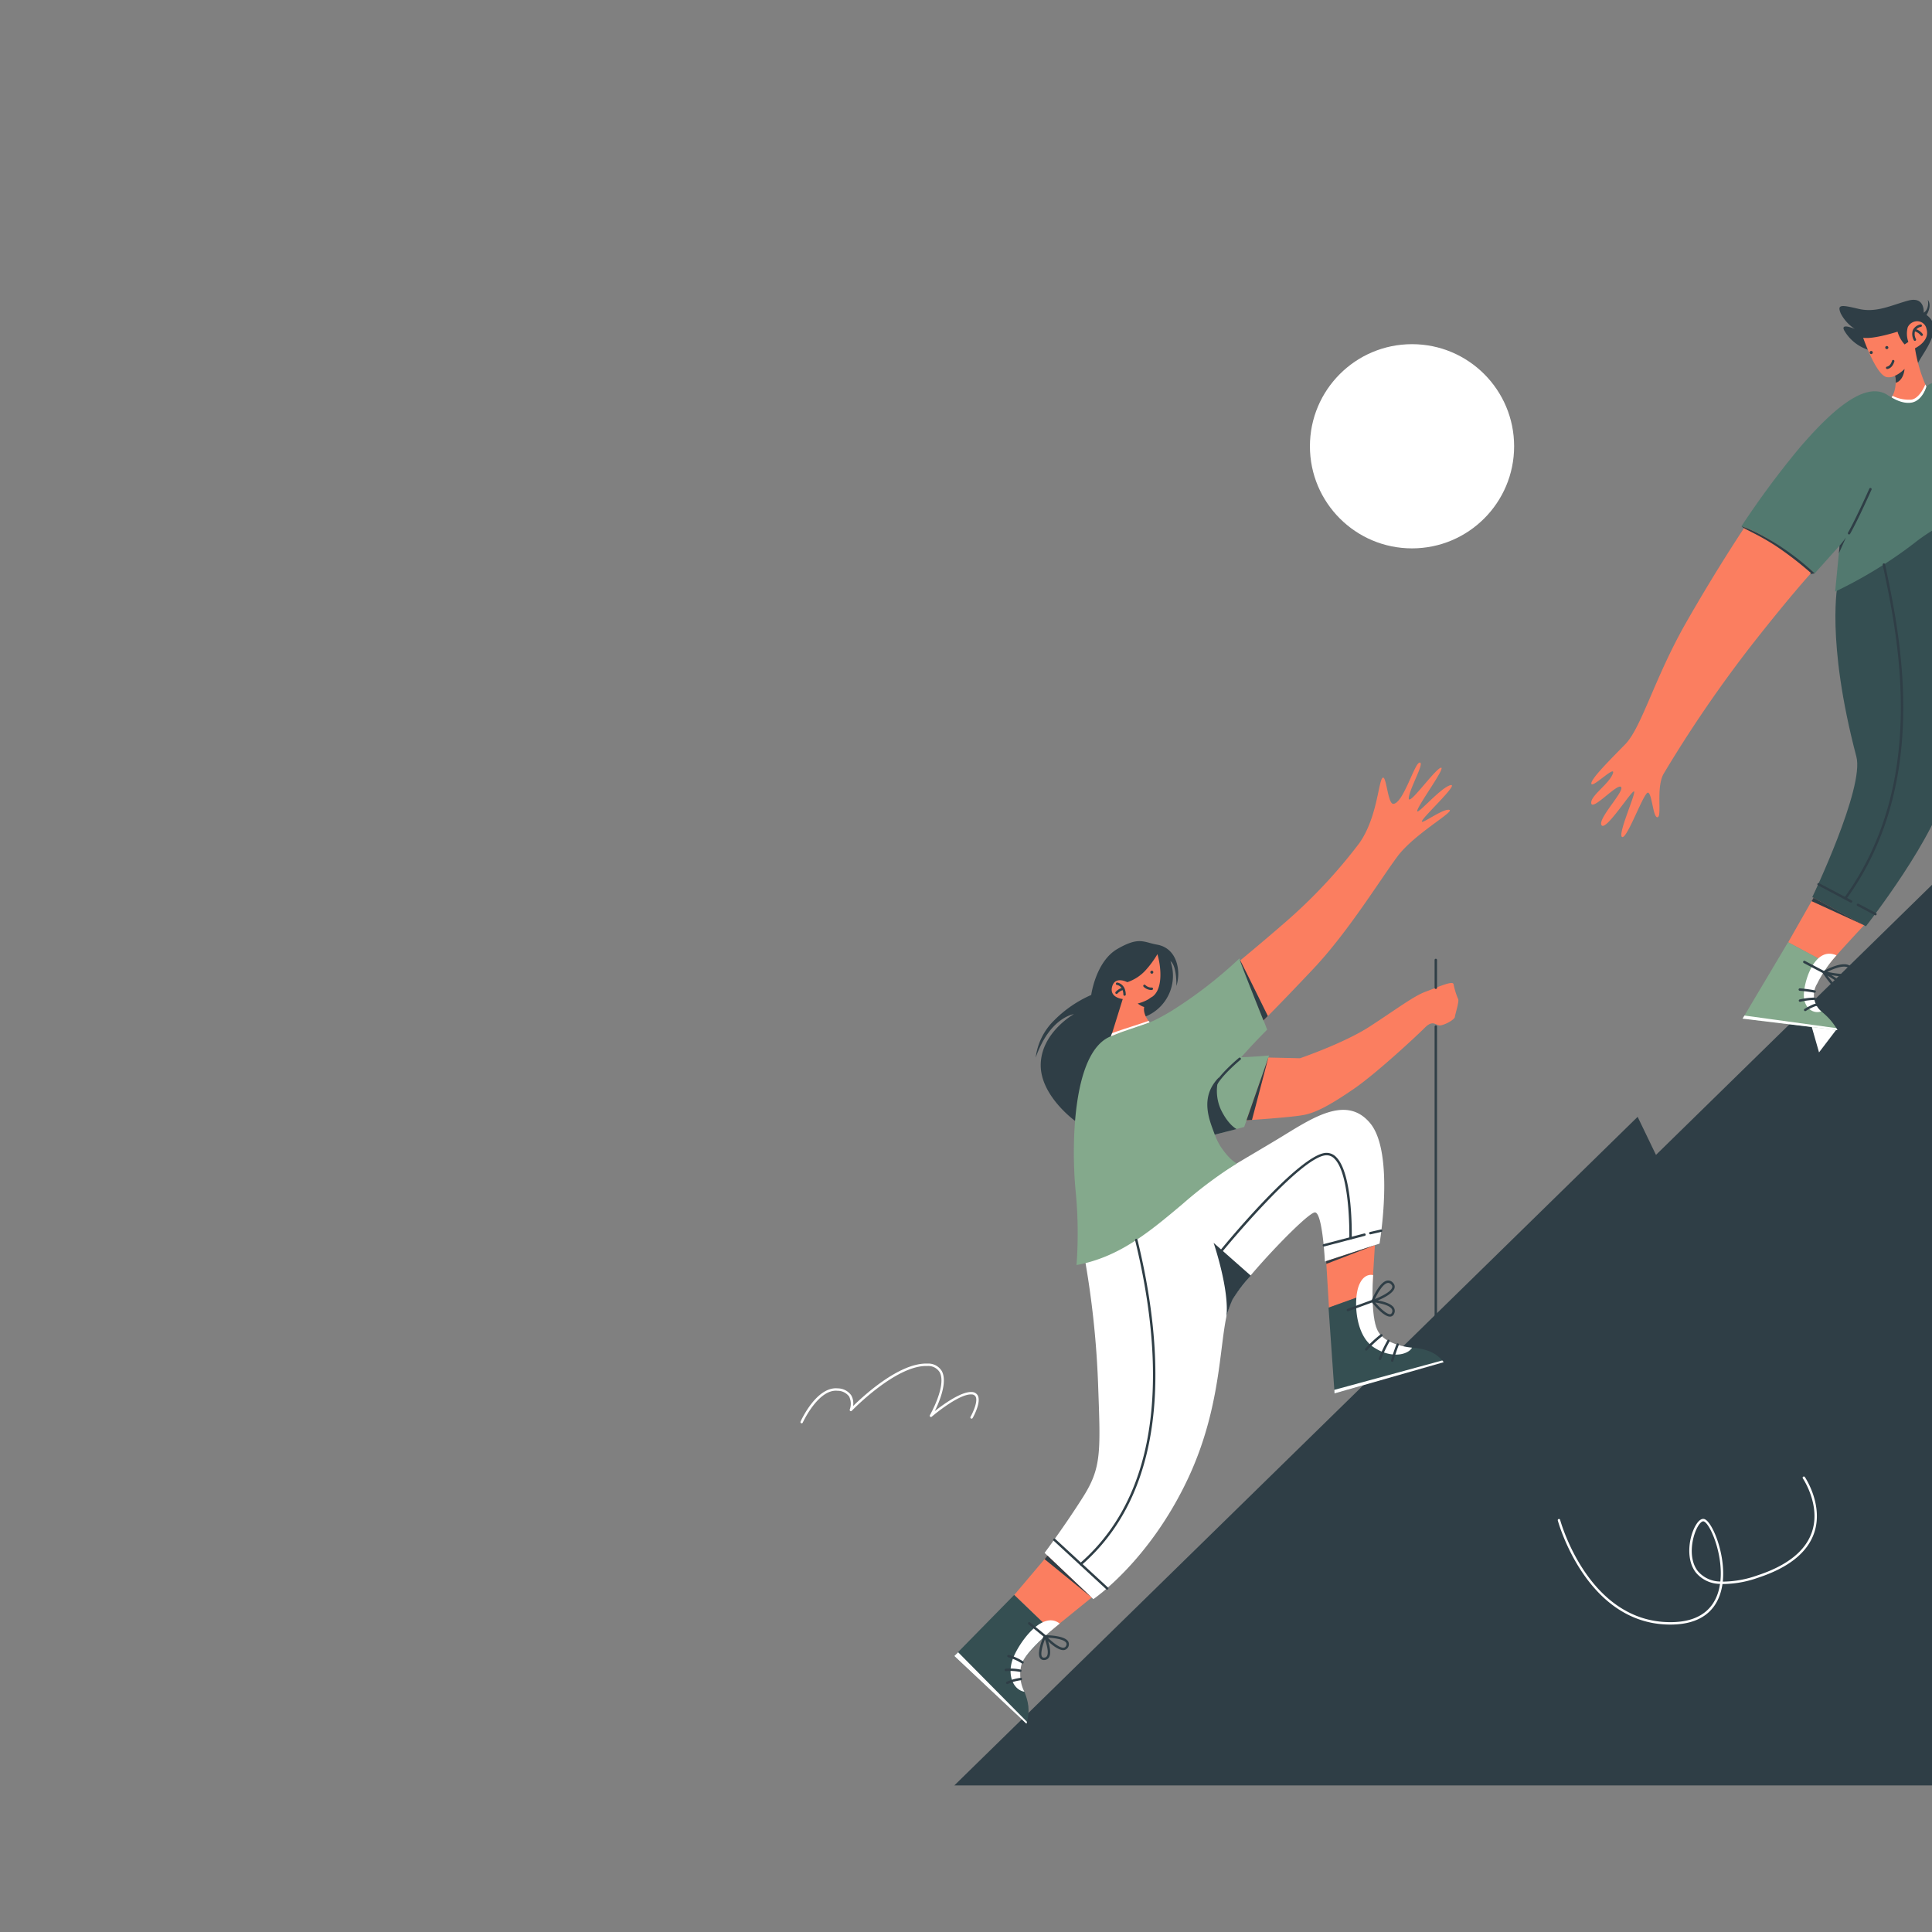 <svg id="SvgjsSvg2448" width="360" height="360" xmlns="http://www.w3.org/2000/svg" version="1.1" xmlns:xlink="http://www.w3.org/1999/xlink" xmlns:svgjs="http://svgjs.com/svgjs"><rect width="100%" height="100%" fill="#808080" stroke="none"/><defs id="SvgjsDefs2449"></defs><g id="SvgjsG2450" transform="matrix(1,0,0,1,0,0)"><svg xmlns="http://www.w3.org/2000/svg" viewBox="0 0 550 400" width="700" height="360"><path fill="#2f3e46" fill-rule="evenodd" d="m448.022 229.785-18.575 16.86-66.71-138.43-133.773 130.894-3.799-7.882-141.474 138.43h414.474l-50.143-139.872z" class="color0a0909 svgShape"></path><path fill="#ffffff" fill-rule="evenodd" d="m322.266 153.13-5.145-.353 1.526 5.344s3.38-5.322 3.619-4.992ZM266.407 213.048l-5.211-.503 1.527 5.344 3.684-4.841z" class="colorfff svgShape"></path><path fill="#ffffff" d="M303.326 365.793a.25.25 0 0 1-.036-.498c.379-.054 37.928-5.74 46.139-29.903a42.069 42.069 0 0 0 1.62-6.147c-8.599-2.742-15.59-12.095-16.514-15.954-.23-.963-.121-1.624.325-1.967 1.852-1.422 7.61-1.375 11.775 1.607 3.288 2.357 6.45 6.978 4.98 15.965q.763.221 1.54.368c5.763 1.08 10.798-1.417 14.948-7.423 5.627-8.14 8.554-15.669 9.664-21.766-5.302-3.753-7.229-9.448-6.865-12.517a2.922 2.922 0 0 1 1.832-2.712 3.535 3.535 0 0 1 4.06 1.547c1.763 2.395 2.58 7.167 1.503 13.438q.433.3.893.575c4.677 2.799 15.059 5.71 32.042-6.18a.25.25 0 0 1 .288.41c-17.216 12.053-27.805 9.059-32.586 6.2a18.8 18.8 0 0 1-.735-.464c-1.146 6.141-4.089 13.658-9.684 21.755-4.274 6.181-9.475 8.746-15.452 7.628q-.773-.145-1.533-.364a42.456 42.456 0 0 1-1.629 6.161c-8.31 24.454-46.158 30.183-46.539 30.238a.241.241 0 0 1-.036.002Zm35.388-54.888a6.32 6.32 0 0 0-3.549.815c-.268.205-.318.722-.144 1.453.902 3.763 7.716 12.874 16.112 15.576 1.4-8.694-1.63-13.147-4.79-15.41a13.344 13.344 0 0 0-7.63-2.434Zm35.089-25.729a3.091 3.091 0 0 0-.92.147 2.463 2.463 0 0 0-1.485 2.294c-.395 3.337 1.957 8.577 6.465 11.905.997-5.994.215-10.542-1.471-12.832a3.219 3.219 0 0 0-2.59-1.514ZM231.937 336.351c-.116 0-.23 0-.347-.003-17.134-.28-22.896-21.335-22.952-21.548a.25.25 0 0 1 .178-.304.247.247 0 0 1 .305.177c.056.21 5.724 20.902 22.477 21.175 7.762.152 10.077-4.184 10.63-7.918a6.557 6.557 0 0 1-5.029-2.382c-2.224-2.909-1.322-7.763.153-10.007.534-.812 1.086-1.173 1.588-1.046 1.618.403 4.47 7.207 3.851 12.965a21.787 21.787 0 0 0 7.153-1.286c6.168-2.02 9.973-5.047 11.309-8.995 1.871-5.531-1.84-11.032-1.878-11.087a.25.25 0 1 1 .412-.283c.04.057 3.89 5.756 1.94 11.526-1.387 4.108-5.3 7.242-11.626 9.314a22.075 22.075 0 0 1-7.372 1.307c-.56 3.887-2.91 8.395-10.792 8.395Zm6.81-21.38c-.262 0-.628.314-.977.846-1.225 1.863-2.33 6.606-.173 9.428a6.135 6.135 0 0 0 4.694 2.192c.63-5.715-2.183-12.136-3.472-12.458a.296.296 0 0 0-.072-.008ZM359.309 259.988a.25.25 0 0 1-.244-.194 18.837 18.837 0 0 1 1.737-12.803c-4.661-3.165-8.763-9.028-9.457-17.988-.693-8.923 1.916-14.65 5.435-17.837-.83-3.004-1.01-7.383.325-13.76 5.742-27.413 37.866-22.02 38.193-21.961a.25.25 0 0 1-.088.492 47.27 47.27 0 0 0-16.707.574c-11.508 2.64-18.543 9.705-20.907 20.997-1.287 6.146-1.156 10.381-.4 13.297a12.212 12.212 0 0 1 5.176-2.582c4.009-.874 7.679.58 8.742 3.46a4.039 4.039 0 0 1-1.539 4.559 7.898 7.898 0 0 1-8.848.673 8.981 8.981 0 0 1-3.788-5.214c-3.326 3.127-5.762 8.674-5.096 17.263.68 8.755 4.663 14.487 9.188 17.583a22.735 22.735 0 0 1 5.921-7.117c3.193-2.503 6.425-3.423 8.438-2.401 1.047.531 2.272 1.842 2.169 5.072-.152 4.68-3.193 7.652-7.937 7.76a15.355 15.355 0 0 1-8.402-2.594 18.344 18.344 0 0 0-1.668 12.414.25.25 0 0 1-.187.3.235.235 0 0 1-.056.007Zm2.14-13.163a14.831 14.831 0 0 0 8.161 2.536c4.453-.1 7.307-2.889 7.449-7.275.076-2.35-.58-3.944-1.896-4.61-1.839-.933-4.865-.033-7.902 2.348a22.225 22.225 0 0 0-5.813 7Zm-4.105-35.489a8.587 8.587 0 0 0 3.641 5.15 7.378 7.378 0 0 0 8.272-.63 3.519 3.519 0 0 0 1.388-4c-.976-2.645-4.408-3.968-8.166-3.145a11.725 11.725 0 0 0-5.135 2.625Z" class="colorfff svgShape"></path><path fill="#ffffff" fill-rule="evenodd" d="m333.457 136.864 15.565-4.561 5.786 16.554 10.929-14.141 13.528 7.797-16.528-34.298-29.28 28.649z" class="colorfff svgShape"></path><path fill="#ffffff" d="M433.946 210.958a.246.246 0 0 1-.103-.022.25.25 0 0 1-.124-.331c.185-.41 4.499-9.786 10.353-9.786.17 0 .34.008.512.023a4.263 4.263 0 0 1 4.401 5.435c2.81-2.795 13.772-13.068 22.143-12.757 2.009.08 3.401.796 4.138 2.128 1.85 3.346-.973 9.632-2.283 12.197 2.288-1.835 7.97-6.103 11.203-5.922a1.927 1.927 0 0 1 1.712.954c1.079 1.987-1.404 6.394-1.51 6.581a.25.25 0 1 1-.435-.248c.026-.043 2.453-4.351 1.506-6.094a1.439 1.439 0 0 0-1.303-.693c-3.805-.25-11.747 6.541-11.828 6.609a.25.25 0 0 1-.379-.314c.05-.089 5.054-8.894 2.88-12.828-.647-1.169-1.9-1.798-3.72-1.87a9.533 9.533 0 0 0-.376-.008c-9.236 0-21.92 13.148-22.05 13.282a.25.25 0 0 1-.414-.26 5.067 5.067 0 0 0-.193-3.94 4.376 4.376 0 0 0-3.539-1.754 4.78 4.78 0 0 0-.456-.021c-5.543 0-9.863 9.395-9.907 9.493a.25.25 0 0 1-.228.146ZM393.173 133.64a.25.25 0 0 1-.228-.354c.131-.29 3.171-6.9 7.322-6.9.12 0 .242.005.364.017a3.458 3.458 0 0 1 2.8 1.427 3.367 3.367 0 0 1 .385 2.24c2.205-2.166 9.663-9.045 15.403-8.796a3.253 3.253 0 0 1 2.96 1.53c1.244 2.25-.478 6.35-1.445 8.31 1.71-1.347 5.305-3.957 7.482-3.957.05 0 .1 0 .15.004a1.418 1.418 0 0 1 1.26.707c.763 1.403-.868 4.35-1.057 4.682a.255.255 0 0 1-.341.094.252.252 0 0 1-.094-.342c.474-.834 1.588-3.214 1.053-4.196a.938.938 0 0 0-.85-.445c-2.617-.18-8.176 4.563-8.233 4.61a.25.25 0 0 1-.378-.314c.035-.062 3.52-6.193 2.016-8.912a2.792 2.792 0 0 0-2.543-1.271 5.748 5.748 0 0 0-.26-.005c-6.437 0-15.3 9.187-15.39 9.28a.25.25 0 0 1-.415-.26 3.473 3.473 0 0 0-.13-2.697 2.997 2.997 0 0 0-2.42-1.191c-3.993-.379-7.151 6.521-7.184 6.592a.25.25 0 0 1-.227.146ZM52.085 294.681a.25.25 0 0 1-.228-.353c.135-.297 3.323-7.298 7.686-6.882a3.459 3.459 0 0 1 2.8 1.427 3.36 3.36 0 0 1 .386 2.239c2.17-2.131 9.412-8.8 15.119-8.8.095 0 .189.001.283.005a3.25 3.25 0 0 1 2.96 1.53c1.244 2.248-.477 6.349-1.445 8.309 1.751-1.378 5.456-4.069 7.632-3.953a1.42 1.42 0 0 1 1.262.707c.762 1.403-.87 4.351-1.059 4.683a.25.25 0 0 1-.435-.248c.474-.834 1.589-3.214 1.055-4.197a.94.94 0 0 0-.852-.445c-2.646-.159-8.175 4.562-8.231 4.61a.25.25 0 0 1-.38-.313c.036-.063 3.52-6.194 2.016-8.912a2.788 2.788 0 0 0-2.543-1.271 5.792 5.792 0 0 0-.26-.005c-6.436 0-15.3 9.186-15.39 9.28a.25.25 0 0 1-.414-.261 3.473 3.473 0 0 0-.13-2.695 2.995 2.995 0 0 0-2.421-1.192c-3.965-.388-7.151 6.52-7.184 6.59a.25.25 0 0 1-.227.147Z" class="colorfff svgShape"></path><g fill="#2f3e46" class="color000 svgShape"><path fill="#2f3e46" fill-rule="evenodd" d="M283.102 75.42c1.017-2.37 5.762-7.458 1.869-10.207 0 0 1.23-1.804.278-3.146 0 0 .407 1.87-.856 2.677 0 0 .302-3.465-3.23-2.501-3.533.964-6.59 2.576-10.263 1.702s-4.449-.915-3.685.943a8.408 8.408 0 0 0 2.929 3.22s-3.392-1.482-2.042.58a8.799 8.799 0 0 0 5.898 4c2.722.567 8.085 5.103 9.102 2.732Z" class="color090909 svgShape"></path><path fill="#fb7e60" fill-rule="evenodd" d="M282.93 66.51a2.198 2.198 0 0 0-1.836 1.225 5.108 5.108 0 0 0 .12 3.051l-.771.53a6.735 6.735 0 0 1-1.467-2.647s-4.968 1.61-7.117 1.262c0 0 2.592 7.53 4.793 8.127a2.615 2.615 0 0 0 1.794-.263 6.422 6.422 0 0 1-.683 4.505c5.597 4.06 7.175-2.23 7.175-2.23a31.638 31.638 0 0 1-2.35-7.961c.446-.226 3.09-1.637 2.392-3.98a1.963 1.963 0 0 0-2.05-1.619ZM305.613 85.005s3.787.72 11.913-3.478c9.597-4.96 10.537-6.026 13.905-9.382a24.22 24.22 0 0 1 5.079-4.219s2.107 1.936 3.884.197c0 0 2.39.063 1.394 2.008-.997 1.945-1.579 3.606-1.213 4.531a2.361 2.361 0 0 1-.823 2.905c-1.126.898-2.155-.145-6.319 3.685-4.163 3.83-16.297 18.67-30.182 18.511ZM247.35 109.117s-5.67 8.427-12.181 19.842-9.194 21.68-12.564 25.128-7.297 7.352-7.013 8.21 5.287-4.22 4.407-2.039-4.74 4.588-4.427 6.092 5.458-4.29 6.174-3.4c.717.89-4.94 6.62-4.05 7.904.888 1.284 6.224-7.238 6.718-6.99s-3.508 9.065-2.445 9.435c1.062.371 4.52-9.436 5.36-9.189s1.037 5.336 1.977 5.09-.361-5.95 1.195-8.921a265.585 265.585 0 0 1 18.387-26.872c8.222-10.478 12.56-15.178 12.56-15.178s-7.298-7.017-14.099-9.112ZM261.605 185.823l10.434 5.744s-4.621 4.915-7.287 8.055l-8.415-4.535Z" class="colorfb7e60 svgShape"></path><path fill="#354f52" fill-rule="evenodd" d="M266.622 120.695s-2.571 11.644 3.833 35.972c1.701 6.463-9.13 29.073-9.13 29.073l11.105 6.031s14.96-19.08 16.746-29.194c1.783-10.113 1.065-30.246 1.065-30.246s1.174-1.155 7.01-4.273c5.836-3.117 8.764-4.612 10.076-3.584s-.403 5.756-.403 5.756l11.633.665s3.336-8.91 1.761-17.73c-1.573-8.823-16.948-5.245-21.968-4.137-5.019 1.107-4.266-3.488-4.266-3.488s-4.24-.482-9.55 3.771-13.056 8.708-17.912 11.384Z" class="color464c7d svgShape"></path><path fill="#fb7e60" fill-rule="evenodd" d="m307.404 130.238 10.744.612s-2.685 5.75-3.205 8.344l-9.246-.397Z" class="colorfb7e60 svgShape"></path><path fill="#2f3e46" fill-rule="evenodd" d="M278.444 77.805a6.982 6.982 0 0 0 1.98-1.42s-.107 2.308-1.808 2.877c0 0-.008-.466-.044-.833a3 3 0 0 0-.128-.624Z" class="color090909 svgShape"></path><path fill="#52796f" fill-rule="evenodd" d="M246.647 108.97a181.672 181.672 0 0 1 12.028-16.239c5.98-6.959 13.537-14.316 18.416-10.82 0 0 3.237 1.99 5.184 1.276a5.074 5.074 0 0 0 2.639-3.13s2.154-2.576 8.28.42c6.13 2.997 9.251 4.19 12.457 4.34l-2.487 15.981s-6.844-.739-10.423-2.211l2.346 8.09s-5.36-.03-12.71 5.822a91.771 91.771 0 0 1-16.317 9.987l.923-9.523-5.156 5.757s-8.726-7.781-15.18-9.75Z" class="colorfeb824 svgShape"></path><path fill="#84a98c" fill-rule="evenodd" d="m305.637 138.758 9.314.428a36.086 36.086 0 0 0-.574 6.683c.153 3.39 6.914 1.425 7.908 7.263l-19.447-.44ZM256.307 195.082l8.493 4.542s-3.412 4.521-3.602 6.61c-.241 2.65 2.865 2.652 5.334 7.03l-19.624-2.375Z" class="color6696f8 svgShape"></path><path fill="#ffffff" fill-rule="evenodd" d="M317.365 148.34c-1.726 1.128-4.266.552-4.876-3.132-.61-3.682-.096-8.461 3.158-8.342 0 0-1.755 5.123-.892 7.902a5.684 5.684 0 0 0 2.61 3.572ZM302.856 152.688l19.41.442a2.399 2.399 0 0 0-.062-.389l-19.214-.828ZM263.182 209.4c-1.706.607-3.815-.755-3.583-3.85.233-3.093 2.436-9.633 6.742-7.76a26.248 26.248 0 0 0-4.015 5.886 4.504 4.504 0 0 0 .856 5.724ZM246.881 210.895l19.649 2.386s-.12-.233-.22-.413l-19.023-2.612ZM277.755 82.269l.184-.311a7.645 7.645 0 0 0 3.916.782c1.776-.296 2.875-3.145 2.875-3.145l.217.448s-.743 2.703-2.816 3.25c-2.072.545-4.376-1.024-4.376-1.024Z" class="colorfff svgShape"></path><path fill="#2f3e46" fill-rule="evenodd" d="M292.759 98.601c-.461-1.587-1.706-5.808-1.706-5.808s3.445 5.363 5.303 6.871c0 0-1-.209-1.938-.491-.938-.284-1.66-.572-1.66-.572ZM305.621 84.997s-.506 4.018-.682 8.232c-.175 4.215-.025 6.482-.025 6.482a9.598 9.598 0 0 1-1.588.073ZM266.975 112.98c.617-.706 1.316-1.699 1.316-1.699l-1.46 3.284ZM246.697 108.984c.58.616 3.115 1.478 7.047 4.023a68.938 68.938 0 0 1 7.314 5.641l-.18.214s.652-.08.948-.153a54.647 54.647 0 0 0-7.785-6.025c-4.933-3.094-7.344-3.7-7.344-3.7ZM290.252 132.303c-.162-5.852-1.046-14.341-1.046-14.341s1.414 6.006 3.347 8.57a3.958 3.958 0 0 0 4.383 1.683ZM318.156 130.846l-10.755-.62-.12.631ZM272.041 191.553l-10.86-4.978.404-.71Z" class="color090909 svgShape"></path><path fill="#2f3e46" d="M319.525 127.704h-.004l-11.775-.181a.25.25 0 0 1 .004-.5h.004l11.775.18a.25.25 0 0 1-.004.5ZM269.36 186.891a.25.25 0 0 1-.117-.03l-6.728-3.562a.25.25 0 0 1-.104-.338.253.253 0 0 1 .338-.103l6.729 3.562a.25.25 0 0 1-.118.471ZM274.404 189.51a.252.252 0 0 1-.117-.03l-3.615-1.917a.25.25 0 1 1 .234-.441l3.615 1.917a.25.25 0 0 1-.117.47ZM267.58 205.556c-.016 0-.032 0-.049-.002-1.358-.076-3.78-3.685-4.053-4.097l-.01-.017-3.907-2.053a.25.25 0 1 1 .233-.443l3.93 2.065c.63-.342 3.48-1.811 5.01-1.246a1.431 1.431 0 0 1 .884.899.93.93 0 0 1-.139 1.005c-.64.7-2.696.49-4.209.218 1.26.752 2.866 1.863 3.045 2.735a.765.765 0 0 1-.162.667.724.724 0 0 1-.573.27Zm-3.121-3.563c1.01 1.394 2.407 3.023 3.1 3.062a.222.222 0 0 0 .211-.089.269.269 0 0 0 .055-.246c-.144-.703-1.885-1.89-3.366-2.727Zm-.028-.786c1.772.391 4.16.692 4.68.122.066-.073.142-.204.036-.5a.94.94 0 0 0-.587-.597c-1.088-.401-3.13.48-4.13.976ZM261.808 205.537a.251.251 0 0 1-.07-.01 27.62 27.62 0 0 0-3.017-.397.25.25 0 0 1-.228-.27.24.24 0 0 1 .27-.228 27.286 27.286 0 0 1 3.115.414.25.25 0 0 1-.07.49ZM258.782 207.417a.25.25 0 0 1-.049-.496 14.82 14.82 0 0 1 3.159-.386.25.25 0 0 1 .185.3.245.245 0 0 1-.3.186 15.471 15.471 0 0 0-2.946.39.278.278 0 0 1-.049.006ZM259.858 209.342a.25.25 0 0 1-.127-.465c1.425-.842 2.298-1.199 2.598-1.055a.25.25 0 1 1-.217.451h-.005a10.332 10.332 0 0 0-2.122 1.034.24.24 0 0 1-.127.035ZM318.302 144.271c-1.252 0-3.102-2.559-3.559-3.22l-4.271-.013a.25.25 0 0 1 0-.5h.002l4.243.012c.486-.394 2.71-2.124 4.05-1.863a1.104 1.104 0 0 1 .784.584.815.815 0 0 1 .007.86c-.399.632-1.815.843-2.998.905 1.047.386 2.28.989 2.609 1.763a1.057 1.057 0 0 1-.072.982.894.894 0 0 1-.767.49Zm-2.837-3.07c.862 1.166 2.132 2.57 2.833 2.57h.016a.397.397 0 0 0 .351-.242.558.558 0 0 0 .044-.534c-.33-.777-2.113-1.455-3.244-1.793Zm.063-.643h.051c1.406 0 3.227-.17 3.556-.693.042-.067.076-.167-.026-.36a.598.598 0 0 0-.44-.328c-.8-.16-2.24.727-3.14 1.381ZM311.466 146.265a.25.25 0 0 1-.096-.481 9.902 9.902 0 0 1 3.671-.827.249.249 0 0 1 .21.284.244.244 0 0 1-.282.21 9.868 9.868 0 0 0-3.407.796.253.253 0 0 1-.096.018ZM312.523 148.4a.25.25 0 0 1-.166-.437c.221-.194 2.156-1.88 3.127-1.88l.036.002a.25.25 0 0 1 .239.261.246.246 0 0 1-.262.239l-.02-.001c-.584 0-2.014 1.07-2.788 1.754a.251.251 0 0 1-.166.063ZM314.241 149.753a.246.246 0 0 1-.115-.028.25.25 0 0 1-.106-.337c.109-.21 1.1-2.07 2.198-2.323a.246.246 0 0 1 .299.187.249.249 0 0 1-.188.3c-.74.17-1.598 1.55-1.866 2.067a.249.249 0 0 1-.222.134ZM268.936 110.652a.25.25 0 0 1-.217-.374c1.667-2.917 4.388-9.045 4.416-9.107a.25.25 0 1 1 .457.203c-.028.062-2.76 6.213-4.44 9.152a.248.248 0 0 1-.216.126ZM276.842 76.403a.25.25 0 0 1-.02-.5c.034-.003.679-.086 1.018-1.21a.245.245 0 0 1 .311-.166.25.25 0 0 1 .167.311c-.446 1.48-1.419 1.562-1.46 1.564ZM282.57 70.57a.25.25 0 0 1-.218-.127 2.635 2.635 0 0 1-.212-2.076 2.18 2.18 0 0 1 1.575-1.186.25.25 0 0 1 .129.483 1.716 1.716 0 0 0-1.243.897 2.154 2.154 0 0 0 .186 1.638.25.25 0 0 1-.218.372Z" class="color090909 svgShape"></path><path fill="#2f3e46" d="M283.98 69.55a.248.248 0 0 1-.203-.104 2.449 2.449 0 0 0-1.31-.867.25.25 0 0 1 .108-.489 2.921 2.921 0 0 1 1.61 1.066.25.25 0 0 1-.205.394Z" class="color090909 svgShape"></path><path fill="#2f3e46" fill-rule="evenodd" d="M337.451 33.486c9.964-3 24.643-4.178 21.964 3.858s19.714 0 19.714 0-14.035 14.678-24.535 14.142.643-8.678-17.143-2.678Z" class="color090909 svgShape"></path><path fill="#2f3e46" d="M337.451 68.568a.25.25 0 0 1-.25-.25V30.593a.25.25 0 0 1 .5 0v37.725a.25.25 0 0 1-.25.25ZM337.451 142.762a.25.25 0 0 1-.25-.25V78.42a.25.25 0 0 1 .5 0v64.093a.25.25 0 0 1-.25.25Z" class="color0a0909 svgShape"></path><path fill="#2f3e46" d="M333.599 49.965a1.502 1.502 0 0 1-.973-.265 1.023 1.023 0 0 1-.242-1.13 1.572 1.572 0 0 1 .93-1.124c1.508-.624 4.152.907 4.263.973a.25.25 0 0 1-.023.444 12.457 12.457 0 0 1-3.955 1.102Zm.57-2.173a1.74 1.74 0 0 0-.663.116 1.079 1.079 0 0 0-.638.79c-.118.45.031.578.081.62.53.452 2.52-.136 3.923-.708a6.948 6.948 0 0 0-2.703-.818Z" class="color0a0909 svgShape"></path><path fill="#2f3e46" d="M277.076 71.964a.321.321 0 1 1-.322-.321.321.321 0 0 1 .322.321ZM273.848 72.982a.321.321 0 1 1-.321-.321.321.321 0 0 1 .321.321Z" class="color090909 svgShape"></path><path fill="#2f3e46" d="M268.291 186.073a.256.256 0 0 1-.146-.047.252.252 0 0 1-.057-.35c17.326-24.045 10.903-54.224 7.816-68.728a.248.248 0 0 1 .193-.296.245.245 0 0 1 .296.192c3.102 14.575 9.556 44.9-7.899 69.125a.251.251 0 0 1-.203.104Z" class="color202020 svgShape"></path><path fill="#2f3e46" d="M333.822 34.572a1.849 1.849 0 0 1-1.1-.27.893.893 0 0 1-.341-.837 1.035 1.035 0 0 1 .497-.828c1.214-.742 4.318.476 4.667.618a.25.25 0 0 1-.005.465 12.987 12.987 0 0 1-3.718.852Zm.124-1.677a1.575 1.575 0 0 0-.806.169.533.533 0 0 0-.261.444.395.395 0 0 0 .145.396c.545.413 2.343.015 3.69-.423a9.799 9.799 0 0 0-2.768-.586Z" class="color0a0909 svgShape"></path></g><g fill="#2f3e46" class="color000 svgShape"><path fill="#fb7e60" fill-rule="evenodd" d="m142.771 198.941 4.909 12.36s3.196-3.144 10.362-10.737 13.823-18.433 17.376-23.216c3.555-4.783 12.176-9.447 10.714-9.685s-6.369 3.554-5.546 2.186c.822-1.367 7.897-7.937 5.729-7.26-2.17.676-7.124 6.604-6.767 5.204.356-1.4 6.193-9.33 4.824-8.824-1.368.507-6.79 8.246-6.588 6.221.201-2.027 3.34-7.35 2.262-7.31-1.079.038-3.377 8.451-5.466 8.547-1.186.055-1.43-6.238-2.262-5.344-.832.894-1.119 8.326-4.782 13.493a107.18 107.18 0 0 1-14.775 15.885c-4.666 4.092-9.99 8.48-9.99 8.48ZM160.677 261.053l10.093-3.26-.598 9.708-8.908 3.243ZM103.066 321.984l9.097 8.741-8.434 6.84-7.62-7.36Z" class="colorfb7e60 svgShape"></path><path fill="#2f3e46" fill-rule="evenodd" d="M125.674 195.579c4.23.755 4.985 5.592 3.992 8.559 0 0 .154-4.113-1.23-5.15a9.1 9.1 0 0 1-5.054 11.43c-7.907 3.844-14.647 21.684-14.647 21.684s-7.37-5.295-7.15-11.85c.218-6.555 6.856-10.282 6.856-10.282s-4.982.642-7.9 9.001a12.953 12.953 0 0 1 3.837-7.728 24.696 24.696 0 0 1 7.658-5.247s.929-6.943 5.433-9.537c4.506-2.595 5.364-1.388 8.205-.88Z" class="color090909 svgShape"></path><path fill="#ffffff" fill-rule="evenodd" d="M110.855 261.486a188.257 188.257 0 0 1 2.627 25.712c.489 13.473.663 16.72-3.116 22.705-3.78 5.985-7.98 11.601-7.98 11.601l10.094 9.576s11.56-7.8 19.628-25.038c8.068-17.236 6.055-32.14 9.246-37.17 3.192-5.029 15.429-17.856 17.001-17.856s2.065 10.168 2.065 10.168l11.313-3.709s3.163-18.724-1.922-24.902c-5.086-6.178-12.49-.745-19.36 3.384s-12.278 7.179-15.39 9.426-24.638 13.67-24.206 16.103Z" class="colorfff svgShape"></path><path fill="#fb7e60" fill-rule="evenodd" d="M125.745 197.548c.898 3.164 1.055 7.46-1.165 8.887-3.569 2.296-.126 5.577-.126 5.577s-4.438 3.661-8.293 2.53l2.402-7.705s-2.818-.255-2.198-2.557c.62-2.292 3.137-.929 3.137-.929a8.929 8.929 0 0 0 3.733-2.404 20.005 20.005 0 0 0 2.51-3.4Z" class="colorfb7e60 svgShape"></path><path fill="#84a98c" fill-rule="evenodd" d="m142.714 198.436 5.751 14.74a136.023 136.023 0 0 0-9.137 10.134c-4.143 5.186-2.314 11.433-.361 14.274 1.952 2.84 3.236 3.284 3.236 3.284a89.181 89.181 0 0 0-11.17 8.336c-7.04 5.94-13.24 11.087-22.041 12.714a89.424 89.424 0 0 0-.203-15.534c-.85-8.965-.71-28.5 7.214-31.79 7.926-3.29 6.855-1.83 12.548-5.226a90.97 90.97 0 0 0 14.163-10.932Z" class="color1934be svgShape"></path><path fill="#354f52" fill-rule="evenodd" d="m161.174 270.727 8.999-3.224s-.31 6.118 1.859 9.638c2.04 3.312 9.246-.086 12.978 4.888l-22.59 6.462ZM96.082 330.217l7.676 7.358s-6.127 5.277-6.748 8.162c-.62 2.885 3.354 5.709 1.612 11.144l-14.951-14.016Z" class="color464c7d svgShape"></path><path fill="#2f3e46" fill-rule="evenodd" d="M124.341 206.604a8.55 8.55 0 0 1-2.681 1.164s1.148.9 1.808.732 2.13-2.754.873-1.896ZM142.893 198.854c.754 1.426 5.712 11.496 5.712 11.496l-.91.915s-5.557-13.838-4.802-12.411Z" class="color090909 svgShape"></path><path fill="#ffffff" fill-rule="evenodd" d="m116.092 214.562.263-.656s1.733-.636 3.868-1.312c2.134-.678 3.692-1.227 3.692-1.227l.214.297s-2.273.83-4.286 1.486c-2.013.653-3.751 1.412-3.751 1.412Z" class="colorfff svgShape"></path><path fill="#2f3e46" fill-rule="evenodd" d="M140.014 272.669c.693-5.596-2.639-15.352-2.639-15.352l7.704 6.797a34.596 34.596 0 0 0-3.783 4.94 20.04 20.04 0 0 0-1.282 3.615ZM170.77 257.797l-10.051 3.882-.042-.573ZM112.13 330.75l-9.748-7.942.597-.735Z" class="color090909 svgShape"></path><path fill="#84a98c" fill-rule="evenodd" d="M141.732 218.898c3.095.024 7.136-.374 7.136-.374l-5.16 14.804-6.524 1.69s-2.45-5.569-.2-9.138 1.653-7.005 4.748-6.982Z" class="color1934be svgShape"></path><path fill="#fb7e60" fill-rule="evenodd" d="m148.717 218.95 6.545.149s9.067-3.097 14.392-6.54c5.325-3.446 9.15-6.346 11.62-7.243 2.47-.897 5.522-2.336 5.772-1.58a15.723 15.723 0 0 0 .924 3.032c.36.392-.594 3.207-.642 3.773s-2.158 1.722-3.073 1.759c-.917.037-1.428-1.268-3.18.504-1.752 1.771-10.176 9.555-14.627 12.605-4.45 3.05-7.587 4.877-10.324 5.418-2.735.54-11.932 1.111-11.932 1.111Z" class="colorfb7e60 svgShape"></path><path fill="#2f3e46" fill-rule="evenodd" d="m148.72 218.928-3.4 12.94-1.137.07ZM137.615 234.915c-.98-2.762-3.32-7.64.867-11.86a9.394 9.394 0 0 0 .379 6.628c1.577 3.291 3.278 4.073 3.278 4.073Z" class="color090909 svgShape"></path><path fill="#ffffff" fill-rule="evenodd" d="M178.455 279.017c-.783 1.46-4.33 2.403-8.078-.177-3.747-2.578-4.02-9.768-2.951-12.607 1.067-2.838 2.979-2.233 2.979-2.233s-.62 8.29.92 11.446 7.13 3.571 7.13 3.571ZM185.01 282.028a3.688 3.688 0 0 0-.288-.356l-22.355 6.083.04.741ZM83.69 342.858l.792-.783 14.257 14.413a2.898 2.898 0 0 1-.117.392ZM98.213 350.258c-2.256-.384-3.53-3.268-2.532-6.443.995-3.175 6.103-10.613 9.837-7.666 0 0-6.786 5.311-7.889 8.375a7.861 7.861 0 0 0 .584 5.734Z" class="colorfff svgShape"></path><path fill="#2f3e46" d="M137.787 224.877a.25.25 0 0 1-.223-.364c1.157-2.255 4.91-5.372 5.069-5.503a.25.25 0 0 1 .318.385c-.038.032-3.833 3.183-4.941 5.347a.251.251 0 0 1-.223.135ZM160.215 258.076a.25.25 0 0 1-.064-.493l8.398-2.203a.254.254 0 0 1 .305.18.251.251 0 0 1-.178.305l-8.398 2.203a.289.289 0 0 1-.063.008ZM169.82 255.56a.25.25 0 0 1-.055-.494l2.224-.508a.255.255 0 0 1 .3.189.251.251 0 0 1-.188.3l-2.225.507a.27.27 0 0 1-.056.006ZM115.339 329.117a.245.245 0 0 1-.17-.067l-10.92-10.064a.25.25 0 1 1 .339-.367l10.92 10.064a.25.25 0 0 1-.17.434ZM102.243 343.692a.916.916 0 0 1-.8-.394c-.68-.99.366-3.68.702-4.483l-3.098-2.523a.25.25 0 0 1 .316-.388l3.162 2.575a.326.326 0 0 1 .034.013.247.247 0 0 1 .086.063c.73.008 3.842.11 4.605 1.26a1.228 1.228 0 0 1-.777 1.805c-1 .184-2.449-.967-3.35-1.8.327 1.034.661 2.544.16 3.338a1.158 1.158 0 0 1-.974.533h-.066Zm.206-4.295c-.5 1.289-.983 3.05-.594 3.62a.432.432 0 0 0 .43.174.652.652 0 0 0 .575-.3c.452-.715-.045-2.487-.41-3.494Zm.61-.33c.869.855 2.473 2.214 3.327 2.06a.617.617 0 0 0 .47-.423.601.601 0 0 0-.023-.612c-.485-.732-2.558-.972-3.774-1.025ZM97.808 344.432a.25.25 0 0 1-.156-.054 10.758 10.758 0 0 0-2.825-1.27.25.25 0 0 1 .139-.48 11.018 11.018 0 0 1 2.997 1.358.25.25 0 0 1-.155.446ZM97.353 346.16a.226.226 0 0 1-.072-.01 10.43 10.43 0 0 0-2.903-.162.25.25 0 1 1-.041-.498 10.656 10.656 0 0 1 3.087.181.25.25 0 0 1-.071.49ZM94.654 348.664a.25.25 0 0 1-.102-.479 10.02 10.02 0 0 1 2.892-.809.233.233 0 0 1 .263.238.25.25 0 0 1-.237.262 9.664 9.664 0 0 0-2.713.766.255.255 0 0 1-.103.022ZM173.883 272.592c-1.27 0-3.237-2.345-3.705-2.926l-4.926 1.805a.25.25 0 0 1-.172-.469l5.045-1.85c.293-.694 1.672-3.767 3.193-4.022a1.315 1.315 0 0 1 1.246.516 1.1 1.1 0 0 1 .27 1.034c-.286 1.088-2.255 2.064-3.464 2.57 1.096.19 2.791.62 3.331 1.512a1.249 1.249 0 0 1 .064 1.186.942.942 0 0 1-.753.636.926.926 0 0 1-.13.008Zm-3.052-2.922c.95 1.122 2.41 2.5 3.113 2.418.1-.013.246-.063.36-.334a.767.767 0 0 0-.03-.733c-.478-.79-2.348-1.2-3.443-1.35Zm2.69-4.056a.732.732 0 0 0-.12.01c-.985.165-2.096 2.153-2.643 3.334 1.223-.48 3.351-1.487 3.593-2.405a.592.592 0 0 0-.164-.577.889.889 0 0 0-.666-.362ZM168.97 279.622a.25.25 0 0 1-.182-.421 27.537 27.537 0 0 1 3.178-2.945.25.25 0 0 1 .283.413 27.701 27.701 0 0 0-3.096 2.874.25.25 0 0 1-.182.079ZM171.821 281.58a.256.256 0 0 1-.092-.017.25.25 0 0 1-.14-.324 29.702 29.702 0 0 1 1.782-3.753.25.25 0 0 1 .426.263 29.843 29.843 0 0 0-1.743 3.673.25.25 0 0 1-.233.159ZM174.354 281.943a.227.227 0 0 1-.07-.01.248.248 0 0 1-.169-.311c.006-.022.63-2.099 1.137-3.351a.25.25 0 0 1 .463.188c-.497 1.23-1.114 3.285-1.121 3.306a.25.25 0 0 1-.24.178ZM118.942 206.16a.25.25 0 0 1-.25-.242c-.054-1.85-1.308-1.992-1.32-1.993a.251.251 0 0 1-.226-.272.243.243 0 0 1 .273-.226c.018.002 1.706.19 1.773 2.476a.25.25 0 0 1-.242.258Z" class="color090909 svgShape"></path><path fill="#2f3e46" d="M117.278 205.785a.25.25 0 0 1-.18-.424 3.041 3.041 0 0 1 1.514-.899.239.239 0 0 1 .27.228.25.25 0 0 1-.227.27 2.59 2.59 0 0 0-1.197.748.248.248 0 0 1-.18.077Z" class="color090909 svgShape"></path><path fill="#2f3e46" d="M183.38 276.712a.25.25 0 0 1-.25-.25v-63.917a.25.25 0 0 1 .5 0v63.917a.25.25 0 0 1-.25.25ZM183.38 204.757a.25.25 0 0 1-.25-.25v-5.757a.25.25 0 0 1 .5 0v5.757a.25.25 0 0 1-.25.25Z" class="color0a0909 svgShape"></path><path fill="#2f3e46" fill-rule="evenodd" d="M124.893 201.286a.308.308 0 1 1-.308-.308.308.308 0 0 1 .308.308Z" class="color0a0909 svgShape"></path><path fill="#2f3e46" d="M124.398 204.974a2.376 2.376 0 0 1-1.52-.688.25.25 0 0 1 .006-.353.253.253 0 0 1 .353.004 1.818 1.818 0 0 0 1.313.527.245.245 0 0 1 .282.212.249.249 0 0 1-.212.283 1.565 1.565 0 0 1-.222.015Z" class="color090909 svgShape"></path><path fill="#2f3e46" d="M109.879 324.084a.25.25 0 0 1-.164-.438c18.928-16.464 16.652-45.447 11.41-66.862a.252.252 0 0 1 .184-.303.248.248 0 0 1 .302.184c5.275 21.55 7.55 50.729-11.568 67.358a.249.249 0 0 1-.164.061ZM139.106 259.094a.25.25 0 0 1-.193-.408c.661-.808 16.253-19.781 21.754-20a2.762 2.762 0 0 1 2.074.86c3.5 3.44 3.245 16.294 3.233 16.84a.25.25 0 0 1-.25.244h-.006a.25.25 0 0 1-.244-.256c.003-.13.262-13.182-3.083-16.472a2.222 2.222 0 0 0-1.704-.716c-5.279.21-21.227 19.62-21.387 19.816a.249.249 0 0 1-.194.092Z" class="color202020 svgShape"></path></g><circle cx="178.455" cy="92.396" r="21.139" fill="#ffffff" class="colorfff svgShape"></circle></svg></g></svg>